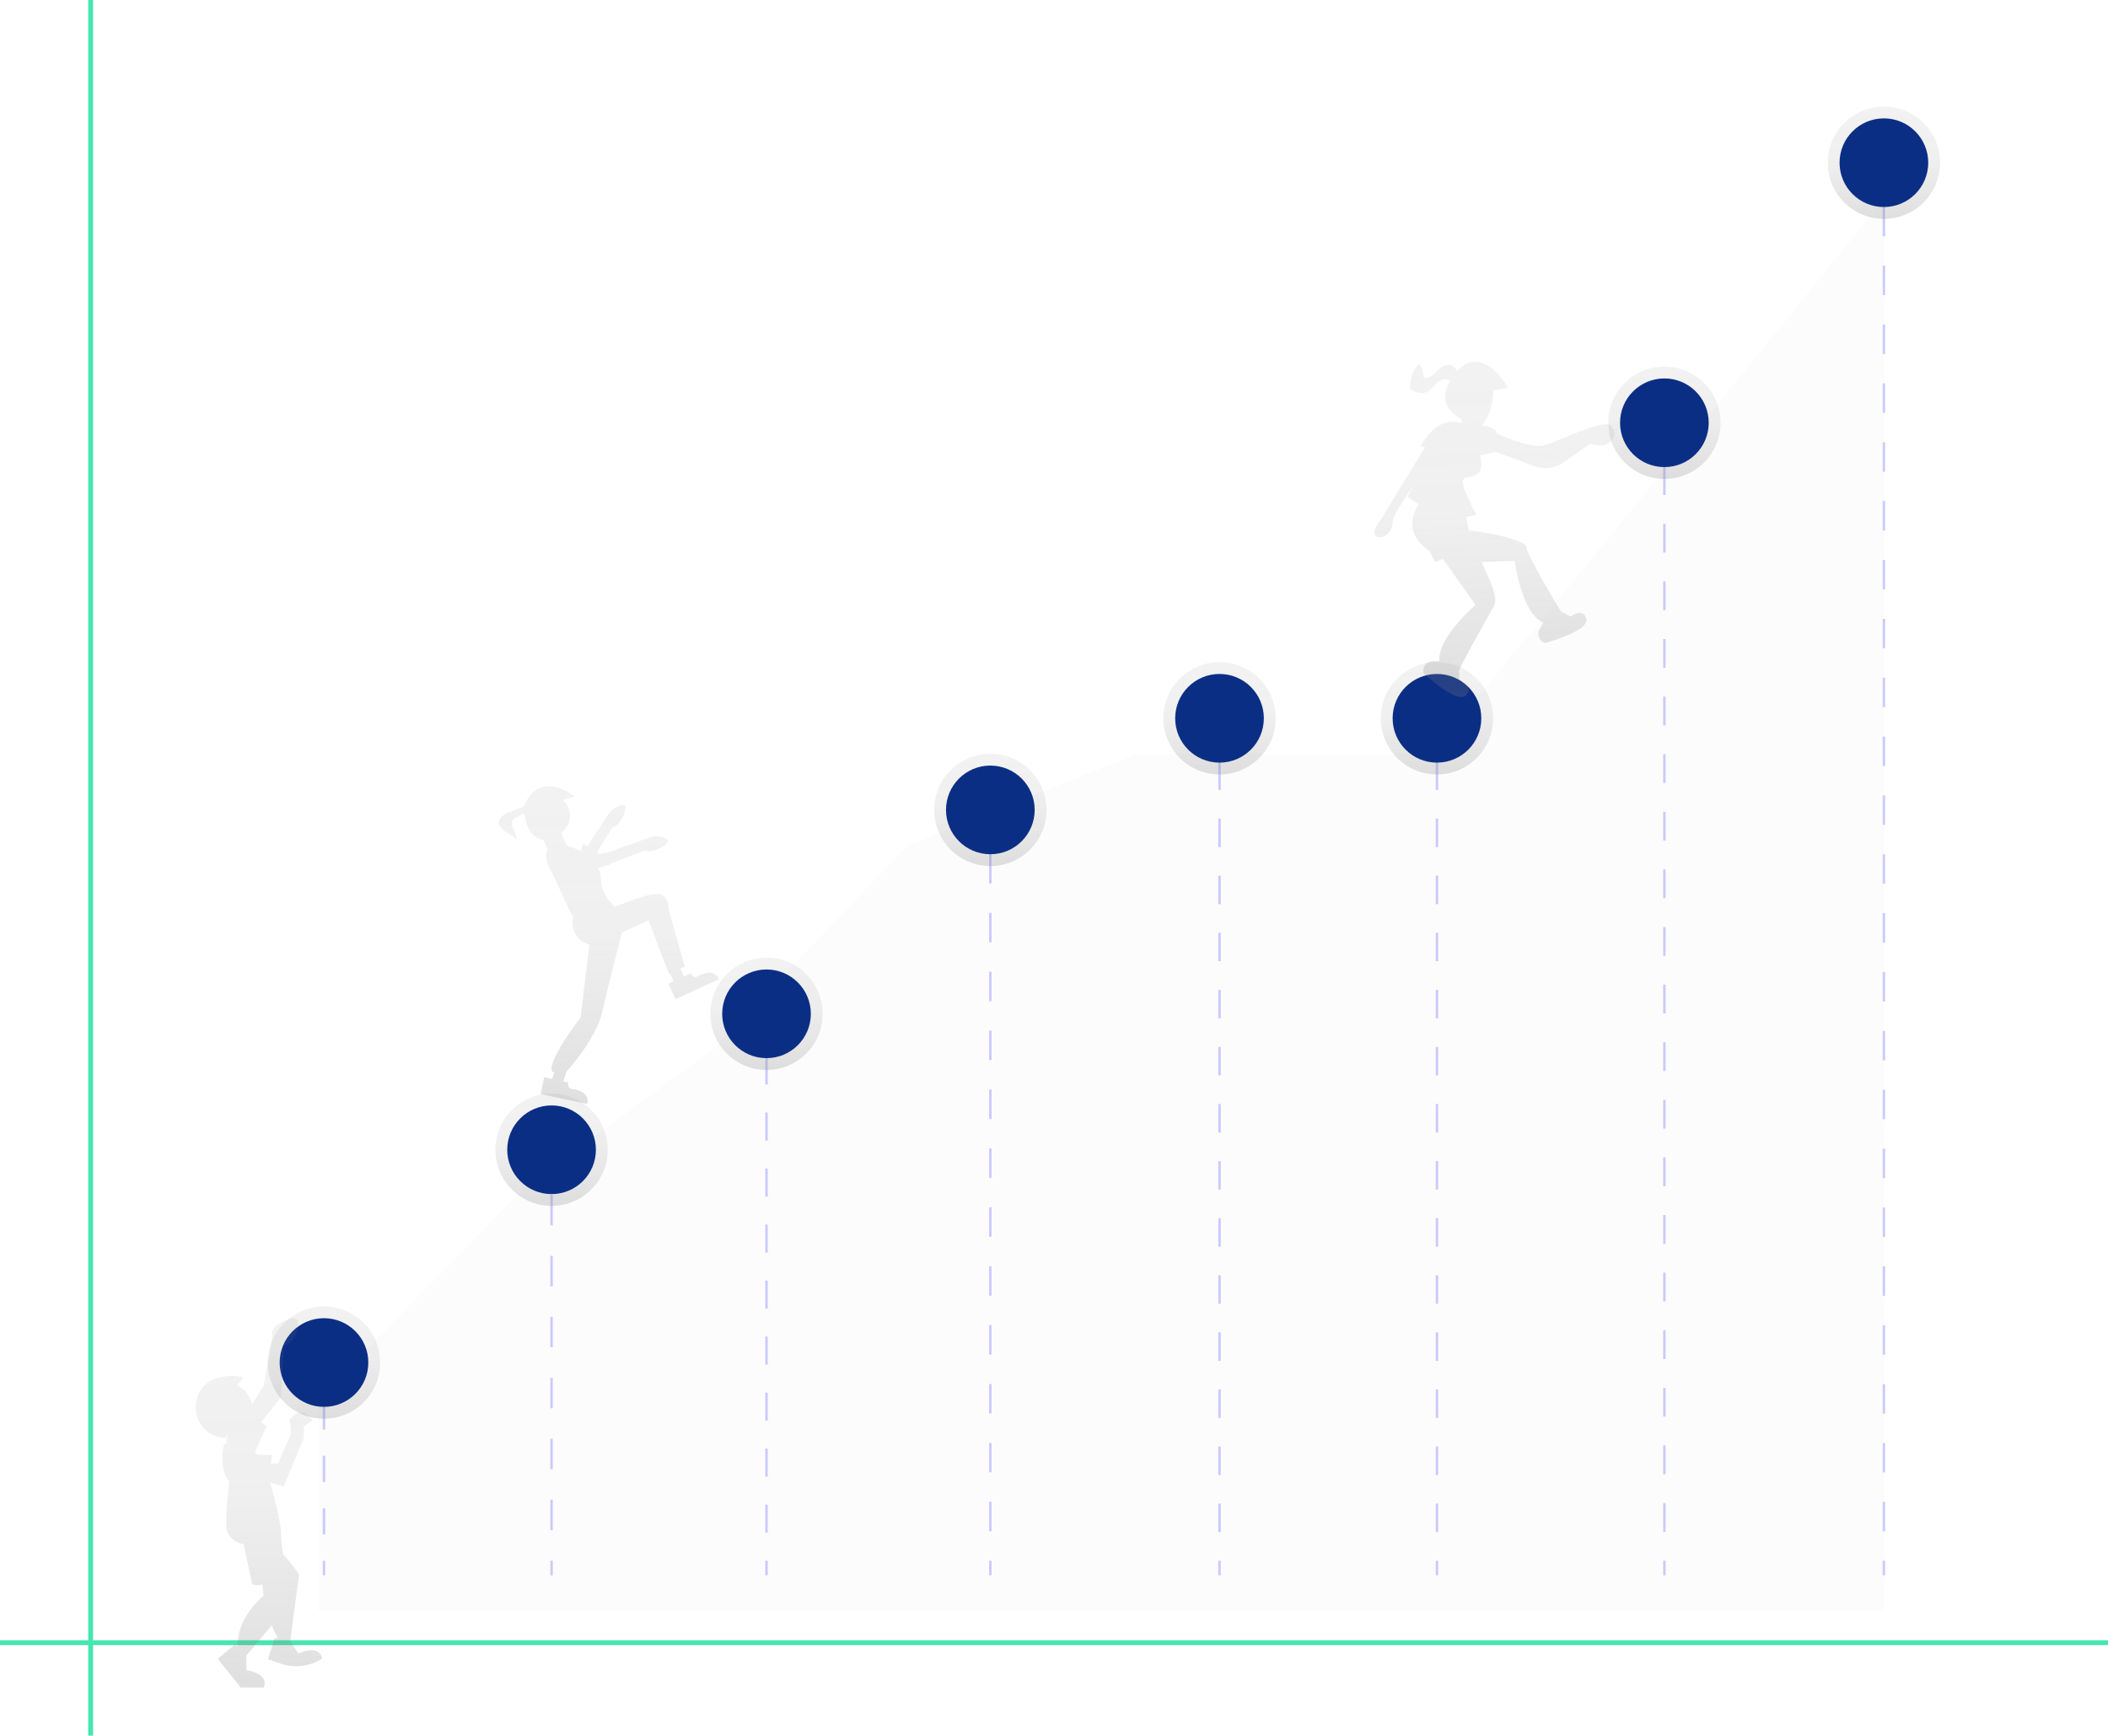 <svg id="a3145e5b-9317-4e66-9ebf-75a255d6dbc6" data-name="Layer 1" xmlns="http://www.w3.org/2000/svg" xmlns:xlink="http://www.w3.org/1999/xlink" width="864" height="711.452" viewBox="0 0 864 711.452"><defs><linearGradient id="a603c90c-4166-43d9-ad0b-6e5c73653a55" x1="132.793" y1="581.522" x2="132.793" y2="535.49" gradientUnits="userSpaceOnUse"><stop offset="0" stop-color="gray" stop-opacity="0.25"/><stop offset="0.535" stop-color="gray" stop-opacity="0.12"/><stop offset="1" stop-color="gray" stop-opacity="0.1"/></linearGradient><linearGradient id="e6fdb889-8da7-4ebc-a437-c8b9c325caf9" x1="226.069" y1="494.303" x2="226.069" y2="448.271" xlink:href="#a603c90c-4166-43d9-ad0b-6e5c73653a55"/><linearGradient id="ad06d74d-d991-4748-b00f-cd9eec86cf12" x1="314.17" y1="438.58" x2="314.17" y2="392.548" xlink:href="#a603c90c-4166-43d9-ad0b-6e5c73653a55"/><linearGradient id="f3f9a476-4030-457f-814a-6c7e170ea07b" x1="405.906" y1="354.996" x2="405.906" y2="308.964" xlink:href="#a603c90c-4166-43d9-ad0b-6e5c73653a55"/><linearGradient id="a9a3e665-5092-4efe-8470-0e6ab79153e4" x1="499.838" y1="317.444" x2="499.838" y2="271.412" xlink:href="#a603c90c-4166-43d9-ad0b-6e5c73653a55"/><linearGradient id="e6b150f2-2530-4963-921f-33ab99b8b1f5" x1="588.964" y1="317.444" x2="588.964" y2="271.412" xlink:href="#a603c90c-4166-43d9-ad0b-6e5c73653a55"/><linearGradient id="bdf751d2-6452-4cc4-a163-2a7e4a649f92" x1="682.177" y1="196.307" x2="682.177" y2="150.275" xlink:href="#a603c90c-4166-43d9-ad0b-6e5c73653a55"/><linearGradient id="bc1a224a-83fb-4b70-ac4d-cec0fa303af2" x1="772.147" y1="89.706" x2="772.147" y2="43.674" xlink:href="#a603c90c-4166-43d9-ad0b-6e5c73653a55"/><linearGradient id="e2f6e1ca-9f3e-4a05-95ec-d14916d51897" x1="1136.239" y1="225.444" x2="1136.239" y2="88.248" gradientTransform="translate(-360.394 200.132) rotate(-2.324)" xlink:href="#a603c90c-4166-43d9-ad0b-6e5c73653a55"/><linearGradient id="aa96ec11-5904-4df4-983d-5049f90b07d6" x1="274.119" y1="785.987" x2="274.119" y2="634.59" xlink:href="#a603c90c-4166-43d9-ad0b-6e5c73653a55"/><linearGradient id="e8081e9a-1d60-41a5-85b2-33dd5739cd2a" x1="417.515" y1="546.785" x2="417.515" y2="416.574" xlink:href="#a603c90c-4166-43d9-ad0b-6e5c73653a55"/></defs><title>Growing</title><polygon points="130.535 660.405 130.535 573.187 215.738 485.968 292.09 430.245 371.761 346.661 465.816 309.108 586.429 309.108 686.018 187.972 772.328 81.371 772.328 660.405 130.535 660.405" fill="#f2f2f2" opacity="0.2"/><g opacity="0.2"><line x1="132.793" y1="558.506" x2="132.793" y2="645.724" fill="#0b2e85"/><line x1="132.793" y1="558.506" x2="132.793" y2="564.506" fill="none" stroke="blue" stroke-miterlimit="10"/><line x1="132.793" y1="575.251" x2="132.793" y2="634.352" fill="none" stroke="blue" stroke-miterlimit="10" stroke-dasharray="10.745 10.745"/><line x1="132.793" y1="639.724" x2="132.793" y2="645.724" fill="none" stroke="blue" stroke-miterlimit="10"/><line x1="226.069" y1="471.287" x2="226.069" y2="645.724" fill="#0b2e85"/><line x1="226.069" y1="471.287" x2="226.069" y2="477.287" fill="none" stroke="blue" stroke-miterlimit="10"/><line x1="226.069" y1="489.783" x2="226.069" y2="633.477" fill="none" stroke="blue" stroke-miterlimit="10" stroke-dasharray="12.495 12.495"/><line x1="226.069" y1="639.724" x2="226.069" y2="645.724" fill="none" stroke="blue" stroke-miterlimit="10"/><line x1="314.17" y1="415.564" x2="314.17" y2="645.724" fill="#0b2e85"/><line x1="314.17" y1="415.564" x2="314.17" y2="421.564" fill="none" stroke="blue" stroke-miterlimit="10"/><line x1="314.17" y1="433.047" x2="314.17" y2="633.983" fill="none" stroke="blue" stroke-miterlimit="10" stroke-dasharray="11.482 11.482"/><line x1="314.17" y1="639.724" x2="314.17" y2="645.724" fill="none" stroke="blue" stroke-miterlimit="10"/><line x1="405.906" y1="331.98" x2="405.906" y2="645.724" fill="#0b2e85"/><line x1="405.906" y1="331.98" x2="405.906" y2="337.98" fill="none" stroke="blue" stroke-miterlimit="10"/><line x1="405.906" y1="350.05" x2="405.906" y2="633.69" fill="none" stroke="blue" stroke-miterlimit="10" stroke-dasharray="12.07 12.07"/><line x1="405.906" y1="639.724" x2="405.906" y2="645.724" fill="none" stroke="blue" stroke-miterlimit="10"/><line x1="499.838" y1="294.428" x2="499.838" y2="645.724" fill="#0b2e85"/><line x1="499.838" y1="294.428" x2="499.838" y2="300.428" fill="none" stroke="blue" stroke-miterlimit="10"/><line x1="499.838" y1="312.127" x2="499.838" y2="633.875" fill="none" stroke="blue" stroke-miterlimit="10" stroke-dasharray="11.7 11.7"/><line x1="499.838" y1="639.724" x2="499.838" y2="645.724" fill="none" stroke="blue" stroke-miterlimit="10"/><line x1="588.964" y1="294.428" x2="588.964" y2="645.724" fill="#0b2e85"/><line x1="588.964" y1="294.428" x2="588.964" y2="300.428" fill="none" stroke="blue" stroke-miterlimit="10"/><line x1="588.964" y1="312.127" x2="588.964" y2="633.875" fill="none" stroke="blue" stroke-miterlimit="10" stroke-dasharray="11.7 11.7"/><line x1="588.964" y1="639.724" x2="588.964" y2="645.724" fill="none" stroke="blue" stroke-miterlimit="10"/><line x1="682.177" y1="173.291" x2="682.177" y2="645.724" fill="#0b2e85"/><line x1="682.177" y1="173.291" x2="682.177" y2="179.291" fill="none" stroke="blue" stroke-miterlimit="10"/><line x1="682.177" y1="191.097" x2="682.177" y2="633.821" fill="none" stroke="blue" stroke-miterlimit="10" stroke-dasharray="11.806 11.806"/><line x1="682.177" y1="639.724" x2="682.177" y2="645.724" fill="none" stroke="blue" stroke-miterlimit="10"/><line x1="772.147" y1="66.69" x2="772.147" y2="645.724" fill="#0b2e85"/><line x1="772.147" y1="66.69" x2="772.147" y2="72.69" fill="none" stroke="blue" stroke-miterlimit="10"/><line x1="772.147" y1="84.755" x2="772.147" y2="633.692" fill="none" stroke="blue" stroke-miterlimit="10" stroke-dasharray="12.065 12.065"/><line x1="772.147" y1="639.724" x2="772.147" y2="645.724" fill="none" stroke="blue" stroke-miterlimit="10"/></g><circle cx="132.793" cy="558.506" r="23.016" fill="url(#a603c90c-4166-43d9-ad0b-6e5c73653a55)"/><circle cx="226.069" cy="471.287" r="23.016" fill="url(#e6fdb889-8da7-4ebc-a437-c8b9c325caf9)"/><circle cx="314.17" cy="415.564" r="23.016" fill="url(#ad06d74d-d991-4748-b00f-cd9eec86cf12)"/><circle cx="405.906" cy="331.98" r="23.016" fill="url(#f3f9a476-4030-457f-814a-6c7e170ea07b)"/><circle cx="499.838" cy="294.428" r="23.016" fill="url(#a9a3e665-5092-4efe-8470-0e6ab79153e4)"/><circle cx="588.964" cy="294.428" r="23.016" fill="url(#e6b150f2-2530-4963-921f-33ab99b8b1f5)"/><circle cx="682.177" cy="173.291" r="23.016" fill="url(#bdf751d2-6452-4cc4-a163-2a7e4a649f92)"/><circle cx="772.147" cy="66.69" r="23.016" fill="url(#bc1a224a-83fb-4b70-ac4d-cec0fa303af2)"/><circle cx="132.793" cy="558.506" r="18.171" fill="#0b2e85"/><circle cx="226.069" cy="471.287" r="18.171" fill="#0b2e85"/><circle cx="314.17" cy="415.564" r="18.171" fill="#0b2e85"/><circle cx="405.906" cy="331.98" r="18.171" fill="#0b2e85"/><circle cx="499.838" cy="294.428" r="18.171" fill="#0b2e85"/><circle cx="588.964" cy="294.428" r="18.171" fill="#0b2e85"/><circle cx="682.177" cy="173.291" r="18.171" fill="#0b2e85"/><circle cx="772.147" cy="66.69" r="18.171" fill="#0b2e85"/><path d="M827.916,268.542c-3.725-2.27-21.513,6.927-27.508,8.381-4.394,1.066-14.175-2.846-19.095-5.015l.089-.873s-2.768-2.544-6.109-2.304c2.768-3.031,4.74-8.786,4.79-14.438l6.047-1.006s-10.27-18.604-20.919-6.837a5.035,5.035,0,0,0-2.322-2.419c-1.939-.784-4.05.585-5.566,2.025s-3.135,3.145-5.226,3.173a.722.722,0,0,1-.439-.098.834.834,0,0,1-.237-.64,12.091,12.091,0,0,0-1.584-5.095c-2.949,2.027-3.634,6.032-3.908,9.6a1.292,1.292,0,0,0,.06.642,1.268,1.268,0,0,0,.62.526c1.867.967,4.102,1.67,6.044.864,2.329-.966,3.453-3.767,5.739-4.832a4.609,4.609,0,0,1,3.999.132c-5.113,8.726.519,13.533,4.374,15.633a11.446,11.446,0,0,0,.69,1.834c-4.22-1.493-10.967-1.411-17.284,9.35l1.919.398-18.244,29.929s-3.479,3.774-2.172,6.142,7.253-.294,7.057-5.13c-.087-2.15,3.964-8.538,8.49-14.97l-2.258,4.426a45.175,45.175,0,0,0,4.613,2.954c-2.992,4.551-5.661,12.334,4.151,19.09l2.614,4.737s1.247-.612,3.065-1.376l.622.877c1.749,2.736.661.931.661.931l12.102,17.062s-15.678,13.409-14.814,23.001l-2.866.116a3.895,3.895,0,0,0-3.579,4.988s13.836,12.757,17.316,8.984-2.663-5.946-2.663-5.946l-.147-3.626-.257-.156c1.831-4.425,12.673-23.625,14.312-26.446,2.255-3.88-1.078-10.107-4.828-18.501l13.57-.488s2.697,21.37,11.619,25.312l.161-.076-1.584,2.764a3.895,3.895,0,0,0,2.32,5.684s18.163-4.93,16.818-9.883-6.451-.908-6.451-.908l-3.149-1.804-.423.211c-1.835-2.683-14.506-24.258-14.54-26.901-.033-2.539-13.73-5.874-23.525-6.835l-1.176-5.636a19.415,19.415,0,0,0,4.203-.794s-6.535-11.843-5.424-14.309,9.719.816,6.86-9.965l5.995-1.454.024-.239,16.297,6.027a13.029,13.029,0,0,0,12.003-1.555l10.888-7.64C829.566,279.372,831.64,270.812,827.916,268.542Z" transform="translate(-168 -94.274)" fill="url(#e2f6e1ca-9f3e-4a05-95ec-d14916d51897)"/><line x1="37.16" x2="37.16" y2="711.452" fill="none" stroke="#47e6b1" stroke-miterlimit="10" stroke-width="2"/><line y1="673.345" x2="864" y2="673.345" fill="none" stroke="#47e6b1" stroke-miterlimit="10" stroke-width="2"/><path d="M290.265,772.026l-3.297-5.073,3.604-27.252a60.364,60.364,0,0,0-6.472-8.252,60.662,60.662,0,0,1-.959-10.211,138.446,138.446,0,0,0-4.488-19.204l5.665,1.545,8.241-20.014v-4.709l3.532-2.355s-4.709-7.064-9.418,0c0,0,1.177,4.709,0,7.064s-4.709,10.595-4.709,10.595h-2.997l.642-3.532h-6.158c-.296-.416-.596-.816-.905-1.177l4.709-10.595-2.207-1.656,8.094-10.117,1.177-21.191c4.68-1.56,5.742-6.22,5.927-9.188a2.007,2.007,0,0,0-2.512-2.049c-10.164,2.604-8.123,7.705-8.123,7.705l-3.532,20.014-4.868,7.65a10.593,10.593,0,0,0-6.031-7.859l2.658-3.323a21.379,21.379,0,0,0-11.718.568c-10.548,4.01-10.527,19.35.007,23.396a10.556,10.556,0,0,0,4.647.759v-1.177c.15,0,.295-.016.443-.022-.179,1.095-.346,2.333-.438,3.553l-.004.001c-2.355,0-2.355,12.95,1.177,15.305l-1.177,12.95v7.064c2.355,5.886,7.064,5.886,7.064,5.886l3.532,16.482a6.115,6.115,0,0,0,4.136.125l.573,4.584s-10.595,8.241-10.595,20.014l-.386.772-.791-.772-7.064,5.886,9.418,11.773h9.418c2.355-5.886-7.064-7.064-7.064-7.064l-.048-6.05h0L279.432,760.444a20.358,20.358,0,0,0,2.153,4.554l.09.858-1.082-.224-2.784,8.763,5.357,1.821a19.596,19.596,0,0,0,16.854-2.039C298.837,767.948,290.265,772.026,290.265,772.026Z" transform="translate(-168 -94.274)" fill="url(#aa96ec11-5904-4df4-983d-5049f90b07d6)"/><path d="M453.573,494.678s-1.42.655-2.402-1.476l-2.841,1.309-1.473-3.196,1.775-.818-6.597-23.652s.166-5.243-3.656-6.064c0,0-2.075-.766-10.214,2.125-3.413,1.212-6.134,2.258-8.155,3.068-1.766-1.596-5.659-5.777-5.74-11.731a8.986,8.986,0,0,0-1.157-4.155l5.011-1.495-.109-.237,14.64-5.6c.655,1.42,7.374-.816,8.849-3.218.676-1.101-.426-1.744-1.818-2.118a10.003,10.003,0,0,0-5.958.305l-17.688,6.345-.207-.449a5.218,5.218,0,0,1-2.276.876l-.999-.689L419.25,433.126c1.378.741,5.399-5.088,5.132-7.895-.122-1.286-1.389-1.137-2.726-.597a10.004,10.004,0,0,0-4.576,3.828l-8.341,12.71-1.673-1.154-1.188,3.199a23.724,23.724,0,0,0-5.505-2.312l-2.377-5.157a8.591,8.591,0,0,0,.754-13.449,26.983,26.983,0,0,1,4.859-1.46s-13.976-11.64-20.756,3.54c0,0-.008.158-.013.428-.276.128-.538.256-.76.34q-2.873,1.094-5.746,2.188a8.28,8.28,0,0,0-1.222.542,7.786,7.786,0,0,0-1.618,1.368,4.306,4.306,0,0,0-.903,1.183,3.027,3.027,0,0,0,.509,2.964,8.919,8.919,0,0,0,2.416,2.002q1.216.786,2.432,1.571a3.081,3.081,0,0,1,1.602,1.81c.218-1.793-.541-3.542-1.233-5.21a3.814,3.814,0,0,1-.404-2.5,3.587,3.587,0,0,1,1.985-1.903,21.456,21.456,0,0,1,3.092-1.3c.432,3.899,2.034,9.786,7.693,10.703l1.796,3.896c-1.081,1.661-1.294,4.595,1.911,9.749l7.856,17.044s.245.042.673.101c-.511,2.567-1.139,9.648,6.618,12.171l-3.574,29.786s-14.166,18.469-11.609,22.305h.84l-.909,2.913-3.258-.692-1.462,6.884,19.123,4.061s1.902-5.192-6.675-6.214c0,0-1.53-.325-1.043-2.62l-2.077-.441,1.215-3.891h.023s12.225-13.354,14.782-24.863c1.956-8.803,6.154-25.076,8.021-32.247l10.905-5.027s7.09,19.119,8.4,21.96l.355-.164,1.473,3.196-2.131.982,2.946,6.392,17.754-8.183S461.057,490.367,453.573,494.678Z" transform="translate(-168 -94.274)" fill="url(#e8081e9a-1d60-41a5-85b2-33dd5739cd2a)"/></svg>